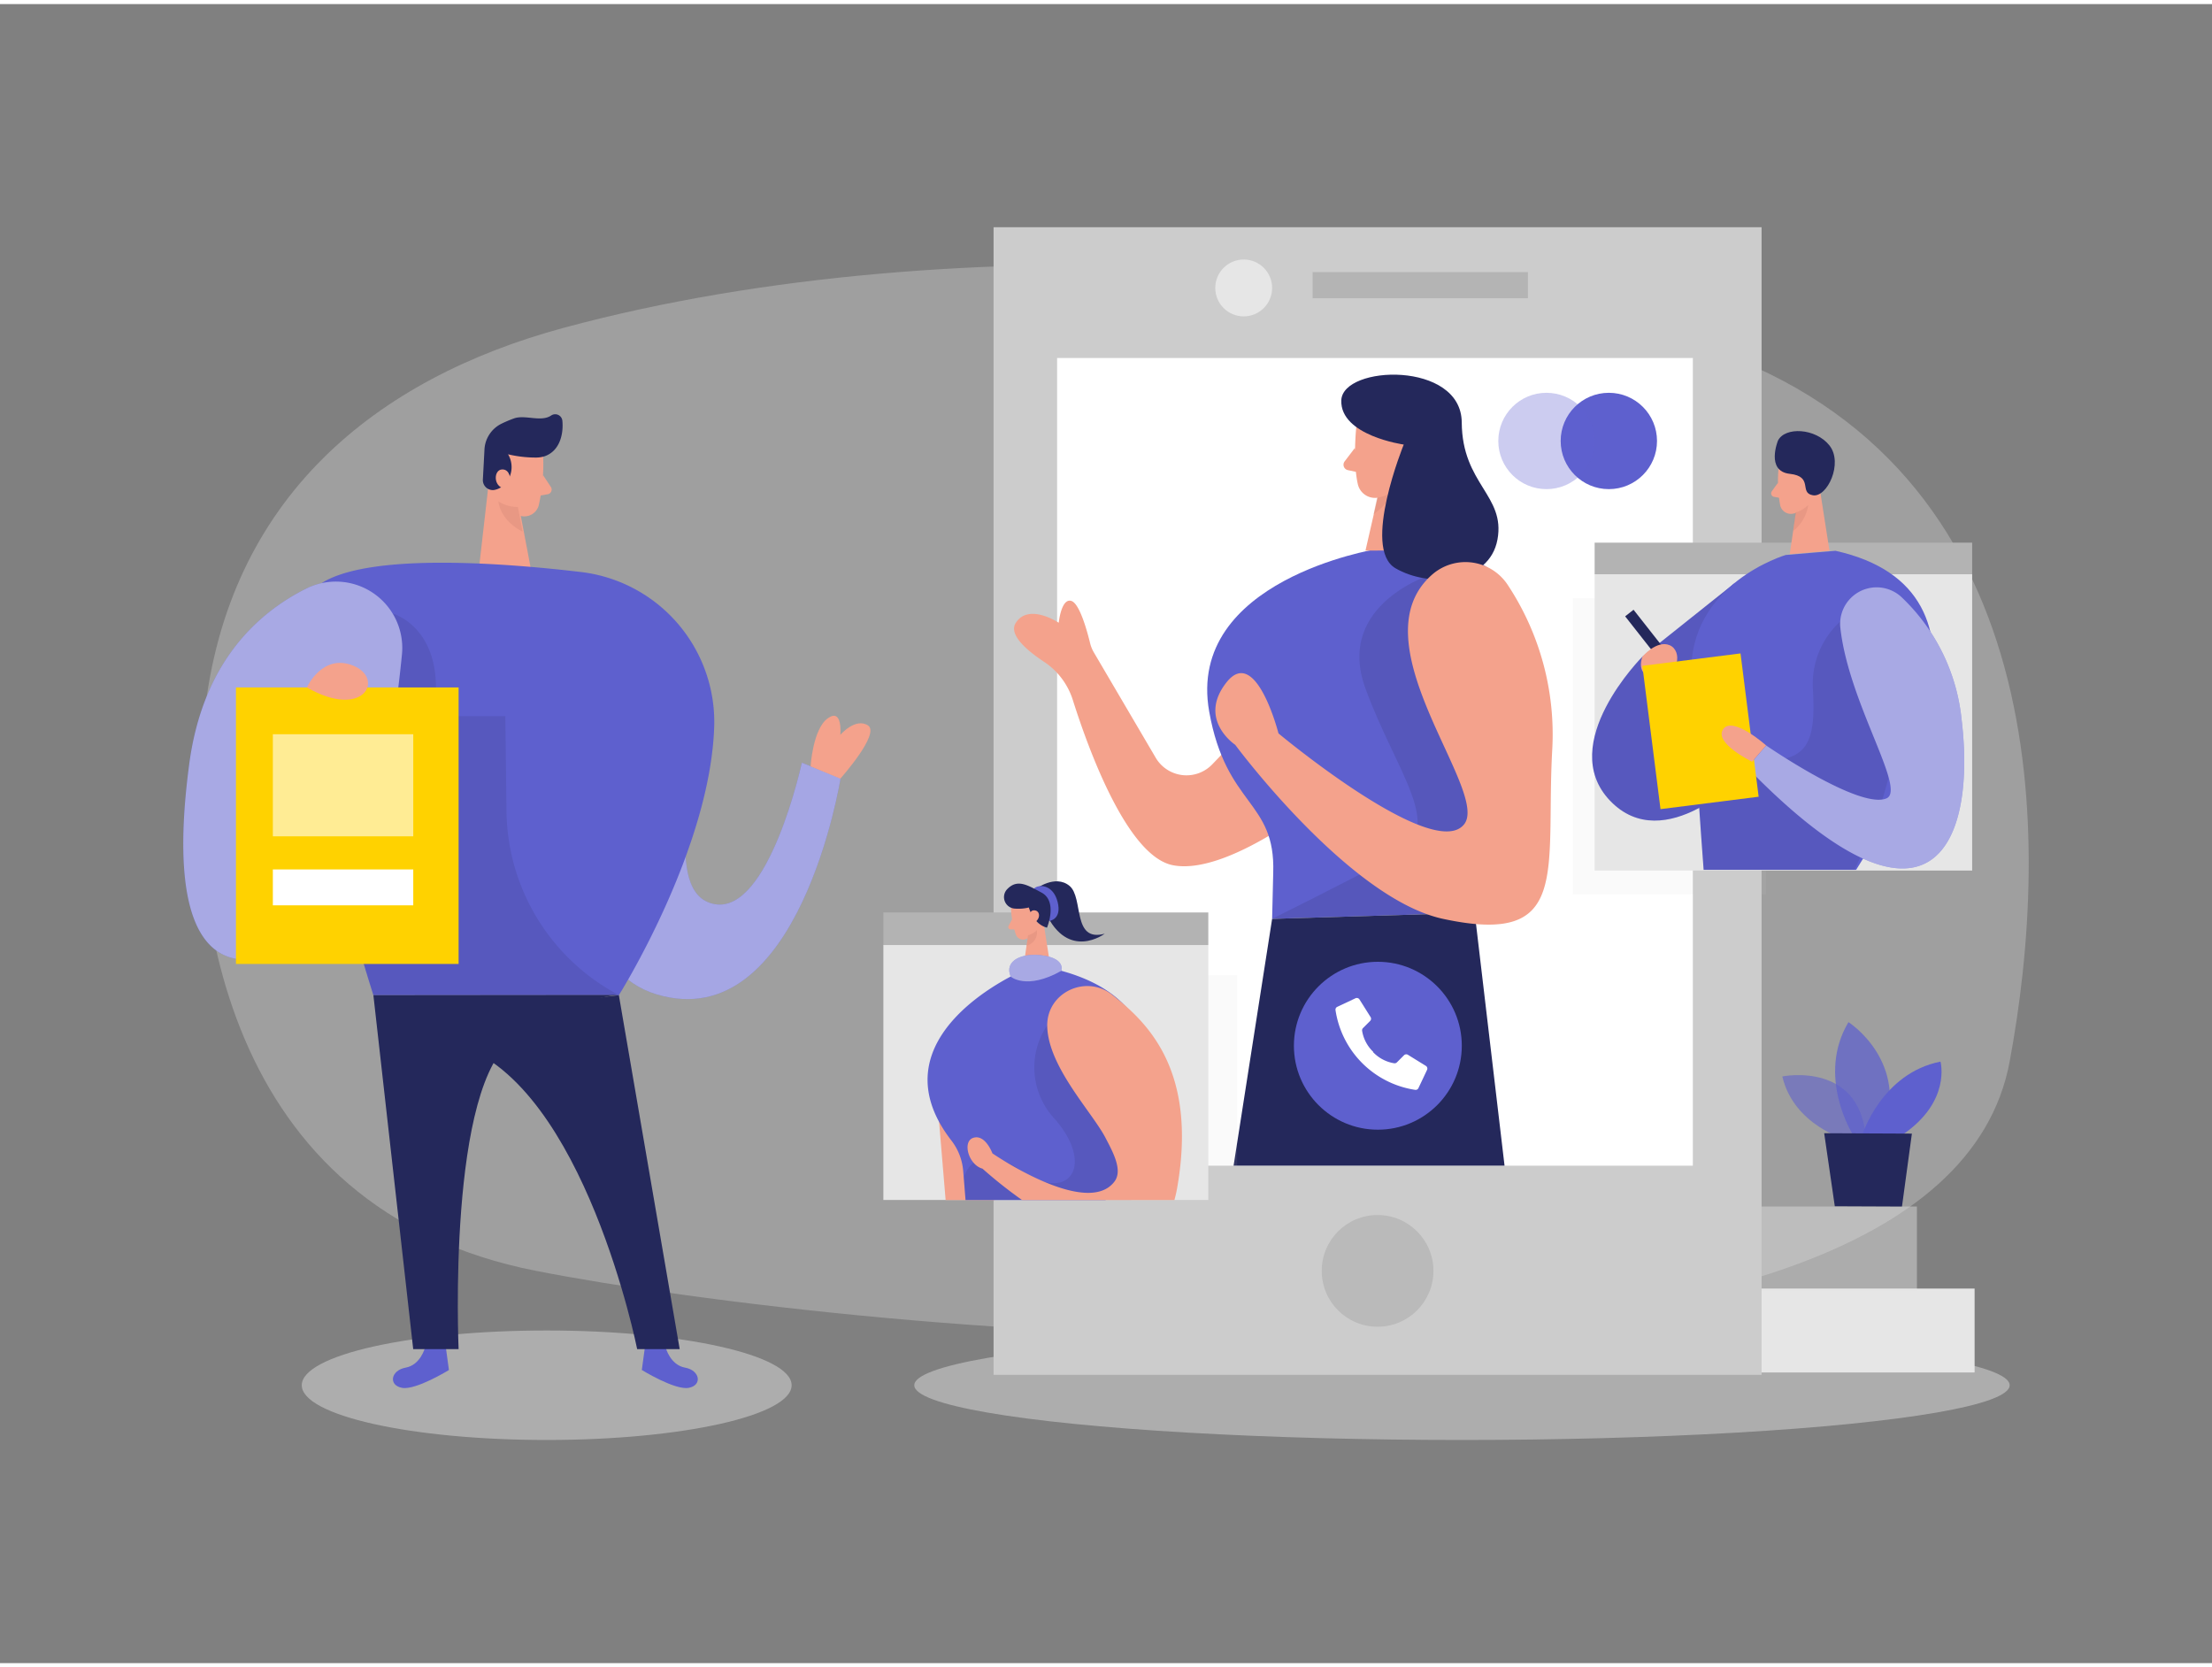 <svg id="Layer_1" data-name="Layer 1" xmlns="http://www.w3.org/2000/svg" viewBox="0 0 400 300" width="406" height="306" class="illustration styles_illustrationTablet__1DWOa"><rect x="0" y="0" width="400" height="300" fill="#808080" stroke="none"/><title>_</title><path d="M101.89,58.55C68,67.72,41.17,89.21,36.94,128.76c-3.56,33.33,3.14,89.18,60,100.31,55,10.78,253.42,32.23,266.47-37.84,7.42-39.86,8.25-107.48-54.65-129C266.12,47.57,174.62,38.89,101.89,58.55Z" fill="#e6e6e6" opacity="0.3"></path><ellipse cx="264.37" cy="249.75" rx="99.04" ry="9.9" fill="#e6e6e6" opacity="0.45"></ellipse><ellipse cx="98.86" cy="249.75" rx="44.29" ry="9.9" fill="#e6e6e6" opacity="0.45"></ellipse><path d="M110.75,109.52s15.3,3.9,15.41,16.57-6.78,34.85,3.06,36.66S145,137.18,145,137.18l7,2.83s-7.47,46.77-33.26,39.06S110.75,109.52,110.75,109.52Z" fill="#5e60ce"></path><path d="M110.75,109.52s15.3,3.9,15.41,16.57-6.78,34.85,3.06,36.66S145,137.18,145,137.18l7,2.83s-7.47,46.77-33.26,39.06S110.75,109.52,110.75,109.52Z" fill="#fff" opacity="0.44"></path><path d="M146.58,137.84s.4-6.77,3.12-8.7,2.26,3,2.26,3,2.72-3.17,5-1.7-5,9.62-5,9.62Z" fill="#f4a28c"></path><path d="M98.22,81.78a33.54,33.54,0,0,1-.81,8.91A2.7,2.7,0,0,1,94,92.51a6,6,0,0,1-4.49-4.69l-1.41-4.77A4.83,4.83,0,0,1,90.47,78C93.59,75.91,98.23,78.49,98.22,81.78Z" fill="#f4a28c"></path><polygon points="88.5 85.49 86.5 103.04 96.25 103.45 93.79 90.51 88.5 85.49" fill="#f4a28c"></polygon><path d="M96.87,82a21.61,21.61,0,0,1-5-.59,4.49,4.49,0,0,1-.2,4.93,3.53,3.53,0,0,1-2.35,1.53,1.8,1.8,0,0,1-2-1.91l.28-5.26a5.52,5.52,0,0,1,3-4.78,21.83,21.83,0,0,1,2.36-1c2-.72,4.89.73,6.73-.54a1.3,1.3,0,0,1,2,.93c.22,2.12-.29,5.42-3.19,6.45A5.14,5.14,0,0,1,96.87,82Z" fill="#24285b"></path><path d="M92.3,86.15s0-2.07-1.52-2-1.64,3.1.46,3.46Z" fill="#f4a28c"></path><path d="M98.2,85.18l1.41,2.13A.86.86,0,0,1,99,88.64L96.94,89Z" fill="#f4a28c"></path><path d="M93.65,90.93a6.41,6.41,0,0,1-3.52-1s.14,3.26,4.37,5.48Z" fill="#ce8172" opacity="0.31"></path><path d="M76.84,243s-.81,3.09-3.49,3.57-3.16,3.18-.66,3.65S81.18,247,81.18,247l-.53-3.89Z" fill="#5e60ce"></path><path d="M120.4,243s.81,3.09,3.49,3.57,3.16,3.18.66,3.65-8.49-3.23-8.49-3.23l.53-3.89Z" fill="#5e60ce"></path><path d="M129.16,130.29a27.32,27.32,0,0,0-24.25-27.61c-13.17-1.55-37-3.45-46.21,1.7-13,7.28,8.82,74.84,8.82,74.84h44.39S128.62,152.64,129.16,130.29Z" fill="#5e60ce"></path><path d="M71.07,110.23s10,2.76,7.31,18.53h13L91.59,146a38.06,38.06,0,0,0,20.2,33.13l.12.06H67.52l-1.74-5.64Z" opacity="0.08"></path><path d="M72.69,117.55a12,12,0,0,0-17.24-11.89c-9.18,4.57-18.84,13.68-21.24,31.83-4.28,32.29,4.61,41.21,21.28,31.73C66.42,163,70.9,135.65,72.69,117.55Z" fill="#5e60ce"></path><path d="M72.69,117.55a12,12,0,0,0-17.24-11.89c-9.18,4.57-18.84,13.68-21.24,31.83-4.28,32.29,4.61,41.21,21.28,31.73C66.42,163,70.9,135.65,72.69,117.55Z" fill="#fff" opacity="0.46"></path><rect x="42.67" y="123.57" width="40.26" height="50" fill="#ffd200"></rect><path d="M55.49,123.57s2.82-6.27,8.46-3.91S65.75,129.47,55.49,123.57Z" fill="#f4a28c"></path><rect x="49.34" y="132.03" width="25.39" height="18.46" fill="#fff" opacity="0.58"></rect><rect x="49.34" y="156.48" width="25.39" height="6.49" fill="#fff"></rect><path d="M67.52,179.22l7.2,64h8.21S80.78,194.86,93.14,187s18.77-7.82,18.77-7.82Z" fill="#24285b"></path><path d="M111.91,179.22l11,64h-7.69s-9.49-47.57-32.31-55C82.93,188.19,96.52,180.76,111.91,179.22Z" fill="#24285b"></path><rect x="309.38" y="232.27" width="47.69" height="15.17" fill="#e6e6e6"></rect><rect x="298.95" y="217.43" width="47.69" height="15.17" fill="#e6e6e6" opacity="0.43"></rect><path d="M333.89,205.37s-9.52-2.6-11.59-11.46c0,0,14.75-3,15.17,12.24Z" fill="#5e60ce" opacity="0.58"></path><path d="M335.05,204.42s-6.65-10.51-.79-20.33c0,0,11.21,7.12,6.23,20.36Z" fill="#5e60ce" opacity="0.73"></path><path d="M336.77,204.43s3.51-11.1,14.13-13.2c0,0,2,7.21-6.88,13.23Z" fill="#5e60ce"></path><polygon points="329.87 204.18 331.79 217.38 343.94 217.43 345.73 204.25 329.87 204.18" fill="#24285b"></polygon><rect x="179.67" y="40.35" width="138.88" height="207.52" fill="#ccc"></rect><rect x="191.16" y="64" width="114.96" height="146.05" fill="#fff"></rect><rect x="237.36" y="48.46" width="38.94" height="4.73" opacity="0.12"></rect><circle cx="224.9" cy="51.33" r="5.14" fill="#e6e6e6"></circle><path d="M227.87,128.47l-8.65,9A6.46,6.46,0,0,1,209,136.3L197.8,117.23a6.24,6.24,0,0,1-.68-1.69c-.49-2-1.83-7-3.32-7.59-1.88-.7-2.35,3.92-2.35,3.92s-5.41-3.61-7.75,0c-1.4,2.14,2,5,5,7a12.94,12.94,0,0,1,5.29,6.94c2.87,9.07,9.88,28.32,18.12,29.91,10.81,2.08,29.89-14.2,29.89-14.2Z" fill="#f4a28c"></path><path d="M248.86,98.57s-34.43,5.57-30.2,29.36c3.06,17.23,12,16,11.58,29.14l-.2,8.35,36.62-1.11s-2.33-16.48,2.25-28.2S286.06,95.44,248.86,98.57Z" fill="#5e60ce"></path><polygon points="256.83 78.01 258.43 98.77 246.92 98.83 250.38 83.7 256.83 78.01" fill="#f4a28c"></polygon><path d="M259.17,103s-17.89,5.36-12.25,20.77,14.62,25.18,5.58,30.1S230,165.42,230,165.42H261l7.36-8,6.37-23.18Z" opacity="0.09"></path><path d="M249.48,87a7.57,7.57,0,0,0,3.89-1.91s-.47,3.78-5,7.19Z" fill="#ce8172" opacity="0.31"></path><path d="M245.28,76.26s-.7,6.32.26,10.56a3.19,3.19,0,0,0,3.84,2.39c2.13-.52,4.85-1.83,5.64-5.17l2-5.5a5.7,5.7,0,0,0-2.36-6.16C251.17,69.72,245.51,72.4,245.28,76.26Z" fill="#f4a28c"></path><polygon points="230.04 165.42 223.07 210.05 272.07 210.05 266.67 164.31 230.04 165.42" fill="#24285b"></polygon><path d="M251.9,81.86s.11-2.44,1.94-2.21,1.7,3.77-.8,4Z" fill="#f4a28c"></path><path d="M245,80.27l-1.83,2.4a1,1,0,0,0,.6,1.61l2.42.52Z" fill="#f4a28c"></path><path d="M253.84,79.65S246.2,98.4,252.32,102s17,2.81,18.47-5.18-6.39-10-6.46-21.17-21.55-10.39-21.78-4S253.84,79.65,253.84,79.65Z" fill="#24285b"></path><path d="M259.17,103a9.15,9.15,0,0,1,13.53,2.11,49,49,0,0,1,8,29.61c-1.25,22.23,3.52,35.7-19.74,30.7-17-3.65-37.6-31.48-37.6-31.48s-6.89-4.57-1.56-11.3,9.39,9.24,9.39,9.24,27.89,23.26,33.53,16.49C269.66,142.43,244.71,115.24,259.17,103Z" fill="#f4a28c"></path><circle cx="290.93" cy="79" r="8.71" fill="#5e60ce"></circle><circle cx="279.65" cy="79" r="8.71" fill="#5e60ce" opacity="0.32"></circle><circle cx="249.16" cy="188.36" r="15.18" fill="#5e60ce"></circle><path id="Shape" d="M248.31,189.45a6.76,6.76,0,0,1-2-3.81.58.58,0,0,1,.17-.48l1.28-1.28a.56.56,0,0,0,.08-.71l-2-3.18a.58.58,0,0,0-.74-.21l-3.29,1.55a.56.56,0,0,0-.31.57,17.15,17.15,0,0,0,14.43,14.44.56.56,0,0,0,.57-.32l1.55-3.28a.57.57,0,0,0-.21-.74L254.6,190a.57.57,0,0,0-.71.08l-1.29,1.29a.59.59,0,0,1-.48.16,6.72,6.72,0,0,1-3.81-2Z" fill="#fff"></path><rect x="284.42" y="107.42" width="34.95" height="53.58" fill="#ccc" opacity="0.09"></rect><rect x="288.36" y="103.1" width="68.27" height="53.58" fill="#e6e6e6"></rect><rect x="288.36" y="97.39" width="68.27" height="5.71" fill="#b3b3b3"></rect><path d="M313.73,104.66,297,118s-15.7,15.75-5.85,26.05,24.21-4.78,24.21-4.78Z" fill="#5e60ce"></path><path d="M313.73,104.66,297,118s-15.7,15.75-5.85,26.05,24.21-4.78,24.21-4.78Z" opacity="0.08"></path><rect x="297.54" y="108.79" width="1.93" height="12.49" transform="translate(-7.29 209.01) rotate(-38.16)" fill="#24285b"></rect><path d="M297,118s2.6-3.07,4.94-2.06,1.73,5.67-2.35,5.75S297,118,297,118Z" fill="#f4a28c"></path><path d="M321.61,84.05a24.5,24.5,0,0,0,.31,6.62,2,2,0,0,0,2.44,1.45,4.44,4.44,0,0,0,3.47-3.33l1.2-3.48a3.59,3.59,0,0,0-1.57-3.83C325.21,79.86,321.7,81.62,321.61,84.05Z" fill="#f4a28c"></path><polygon points="328.81 85.94 330.83 98.86 323.64 99.47 325.06 89.82 328.81 85.94" fill="#f4a28c"></polygon><path d="M321.51,86.56,320.4,88.1a.64.64,0,0,0,.4,1l1.52.29Z" fill="#f4a28c"></path><path d="M324.66,91.92A4.75,4.75,0,0,0,327,90.54a7.42,7.42,0,0,1-2.74,4.74Z" fill="#ce8172" opacity="0.31"></path><path d="M308.07,156.55h27.58c8.76-13.79,28.54-50.5-3.74-57.69l-9,.76s-17.76,5.22-17.05,21.92C306.48,135,307.64,150.9,308.07,156.55Z" fill="#5e60ce"></path><path d="M308.08,156.55h27.27c3.78-7.79,15.44-35,.33-47a15.32,15.32,0,0,0-7.85,14.35c.59,10.15-1.08,13.79-11.55,12.62s-9.37,3.37-9.37,3.37Z" opacity="0.08"></path><path d="M321.51,78.94s-2.25,5.52,2.13,6,1.61,3.44,4.19,3.88,5.52-5.82,3-9S322.77,76.4,321.51,78.94Z" fill="#24285b"></path><path d="M332.8,112.83a6.6,6.6,0,0,1,11.11-5.54,35.41,35.41,0,0,1,10.82,22.17c2.61,21.79-5.06,43.22-38.78,8.6l3.43-4s16.76,11.57,21.71,9.59C344.88,142.17,334.32,126.5,332.8,112.83Z" fill="#5e60ce"></path><path d="M332.8,112.83a6.6,6.6,0,0,1,11.11-5.54,35.41,35.41,0,0,1,10.82,22.17c2.61,21.79-5.06,43.22-38.78,8.6l3.43-4s16.76,11.57,21.71,9.59C344.88,142.17,334.32,126.5,332.8,112.83Z" fill="#fff" opacity="0.46"></path><rect x="298.56" y="118.43" width="17.89" height="26.12" transform="translate(-14.07 39.64) rotate(-7.21)" fill="#ffd200"></rect><path d="M316.84,137s-6.94-3.35-5.25-5.87,7.79,2.93,7.79,2.93Z" fill="#f4a28c"></path><rect x="179.85" y="175.64" width="43.86" height="46.11" fill="#ccc" opacity="0.09"></rect><rect x="159.74" y="170.14" width="58.76" height="46.11" fill="#e6e6e6"></rect><rect x="159.74" y="164.26" width="58.76" height="5.89" fill="#b3b3b3"></rect><path d="M171,216.26l-1.9-22.67s9.3-1.24,10.13-1c.51.13.63,13.48.64,23.69Z" fill="#f4a28c"></path><path d="M187.24,160.05s3.56-2.75,6.16-.6.41,10.27,6.37,8.65c0,0-6.62,5-10.7-3.84Z" fill="#24285b"></path><path d="M189.72,165.8s2.35-.23,1.53-3.45-3.47-3.22-4.26-2.42Z" fill="#5e60ce"></path><path d="M182.83,163.76a17.24,17.24,0,0,0,.89,4.54,1.39,1.39,0,0,0,1.83.75,3.11,3.11,0,0,0,2.06-2.65l.47-2.52a2.51,2.51,0,0,0-1.48-2.49A2.67,2.67,0,0,0,182.83,163.76Z" fill="#f4a28c"></path><polygon points="188.59 165.32 189.99 174.33 184.97 174.75 185.94 168.19 188.59 165.32" fill="#f4a28c"></polygon><path d="M183,165.51l-.61,1.17a.44.44,0,0,0,.37.65l1.09,0Z" fill="#f4a28c"></path><path d="M185.91,168.38a3.39,3.39,0,0,0,1.57-.92,2.43,2.43,0,0,1-1.85,2.8Z" fill="#ce8172" opacity="0.31"></path><path d="M188.4,165.36s-.14-1.07.67-1.1,1,1.5,0,1.8Z" fill="#f4a28c"></path><path d="M183.39,163.55a7.9,7.9,0,0,0,2.66-.19s.78,3,3.28,3.65c0,0,2-4.76-1-6.35-2.49-1.33-4.35-2.53-6.19-.62A2.08,2.08,0,0,0,183.39,163.55Z" fill="#24285b"></path><path d="M186.12,165s0-1.24,1-1.12,1.09,1.57-.11,2.22Z" fill="#f4a28c"></path><path d="M174.6,216.26l-.43-5.32a10.31,10.31,0,0,0-2.16-5.48c-14.64-19,13-30.71,13-30.71l5-.42c27.12,6.09,17,30,9.91,41.93Z" fill="#5e60ce"></path><path d="M174.6,216.26l-.29-4.07s1.77-7.21,10.38-1.23,13.44-.92,6-9.41a13.59,13.59,0,0,1-1.34-16.85l20.31,20.78-5.13,10.78Z" opacity="0.08"></path><path d="M212.37,216.26H184.82a83.06,83.06,0,0,1-7.15-5.67h0c-2.55-.69-3.74-5-1.6-5.6s3.39,2.83,3.39,2.83,17.05,11.76,22.07,5.1c1.55-2.06-.29-5.35-1.67-8-2.5-4.71-10.44-12.91-10.49-20.25,0-6,7.07-9.25,11.77-5.51,6.36,5,15.3,13.55,11.81,34.43A24.13,24.13,0,0,1,212.37,216.26Z" fill="#f4a28c"></path><path d="M191.93,174.81s.79-2.12-3.17-2.75-7.22.92-6,3.79C182.72,175.85,185.61,178.38,191.93,174.81Z" fill="#5e60ce"></path><path d="M191.93,174.81s.79-2.12-3.17-2.75-7.22.92-6,3.79C182.72,175.85,185.61,178.38,191.93,174.81Z" fill="#fff" opacity="0.46"></path><circle cx="249.11" cy="229.07" r="10.1" opacity="0.09"></circle></svg>